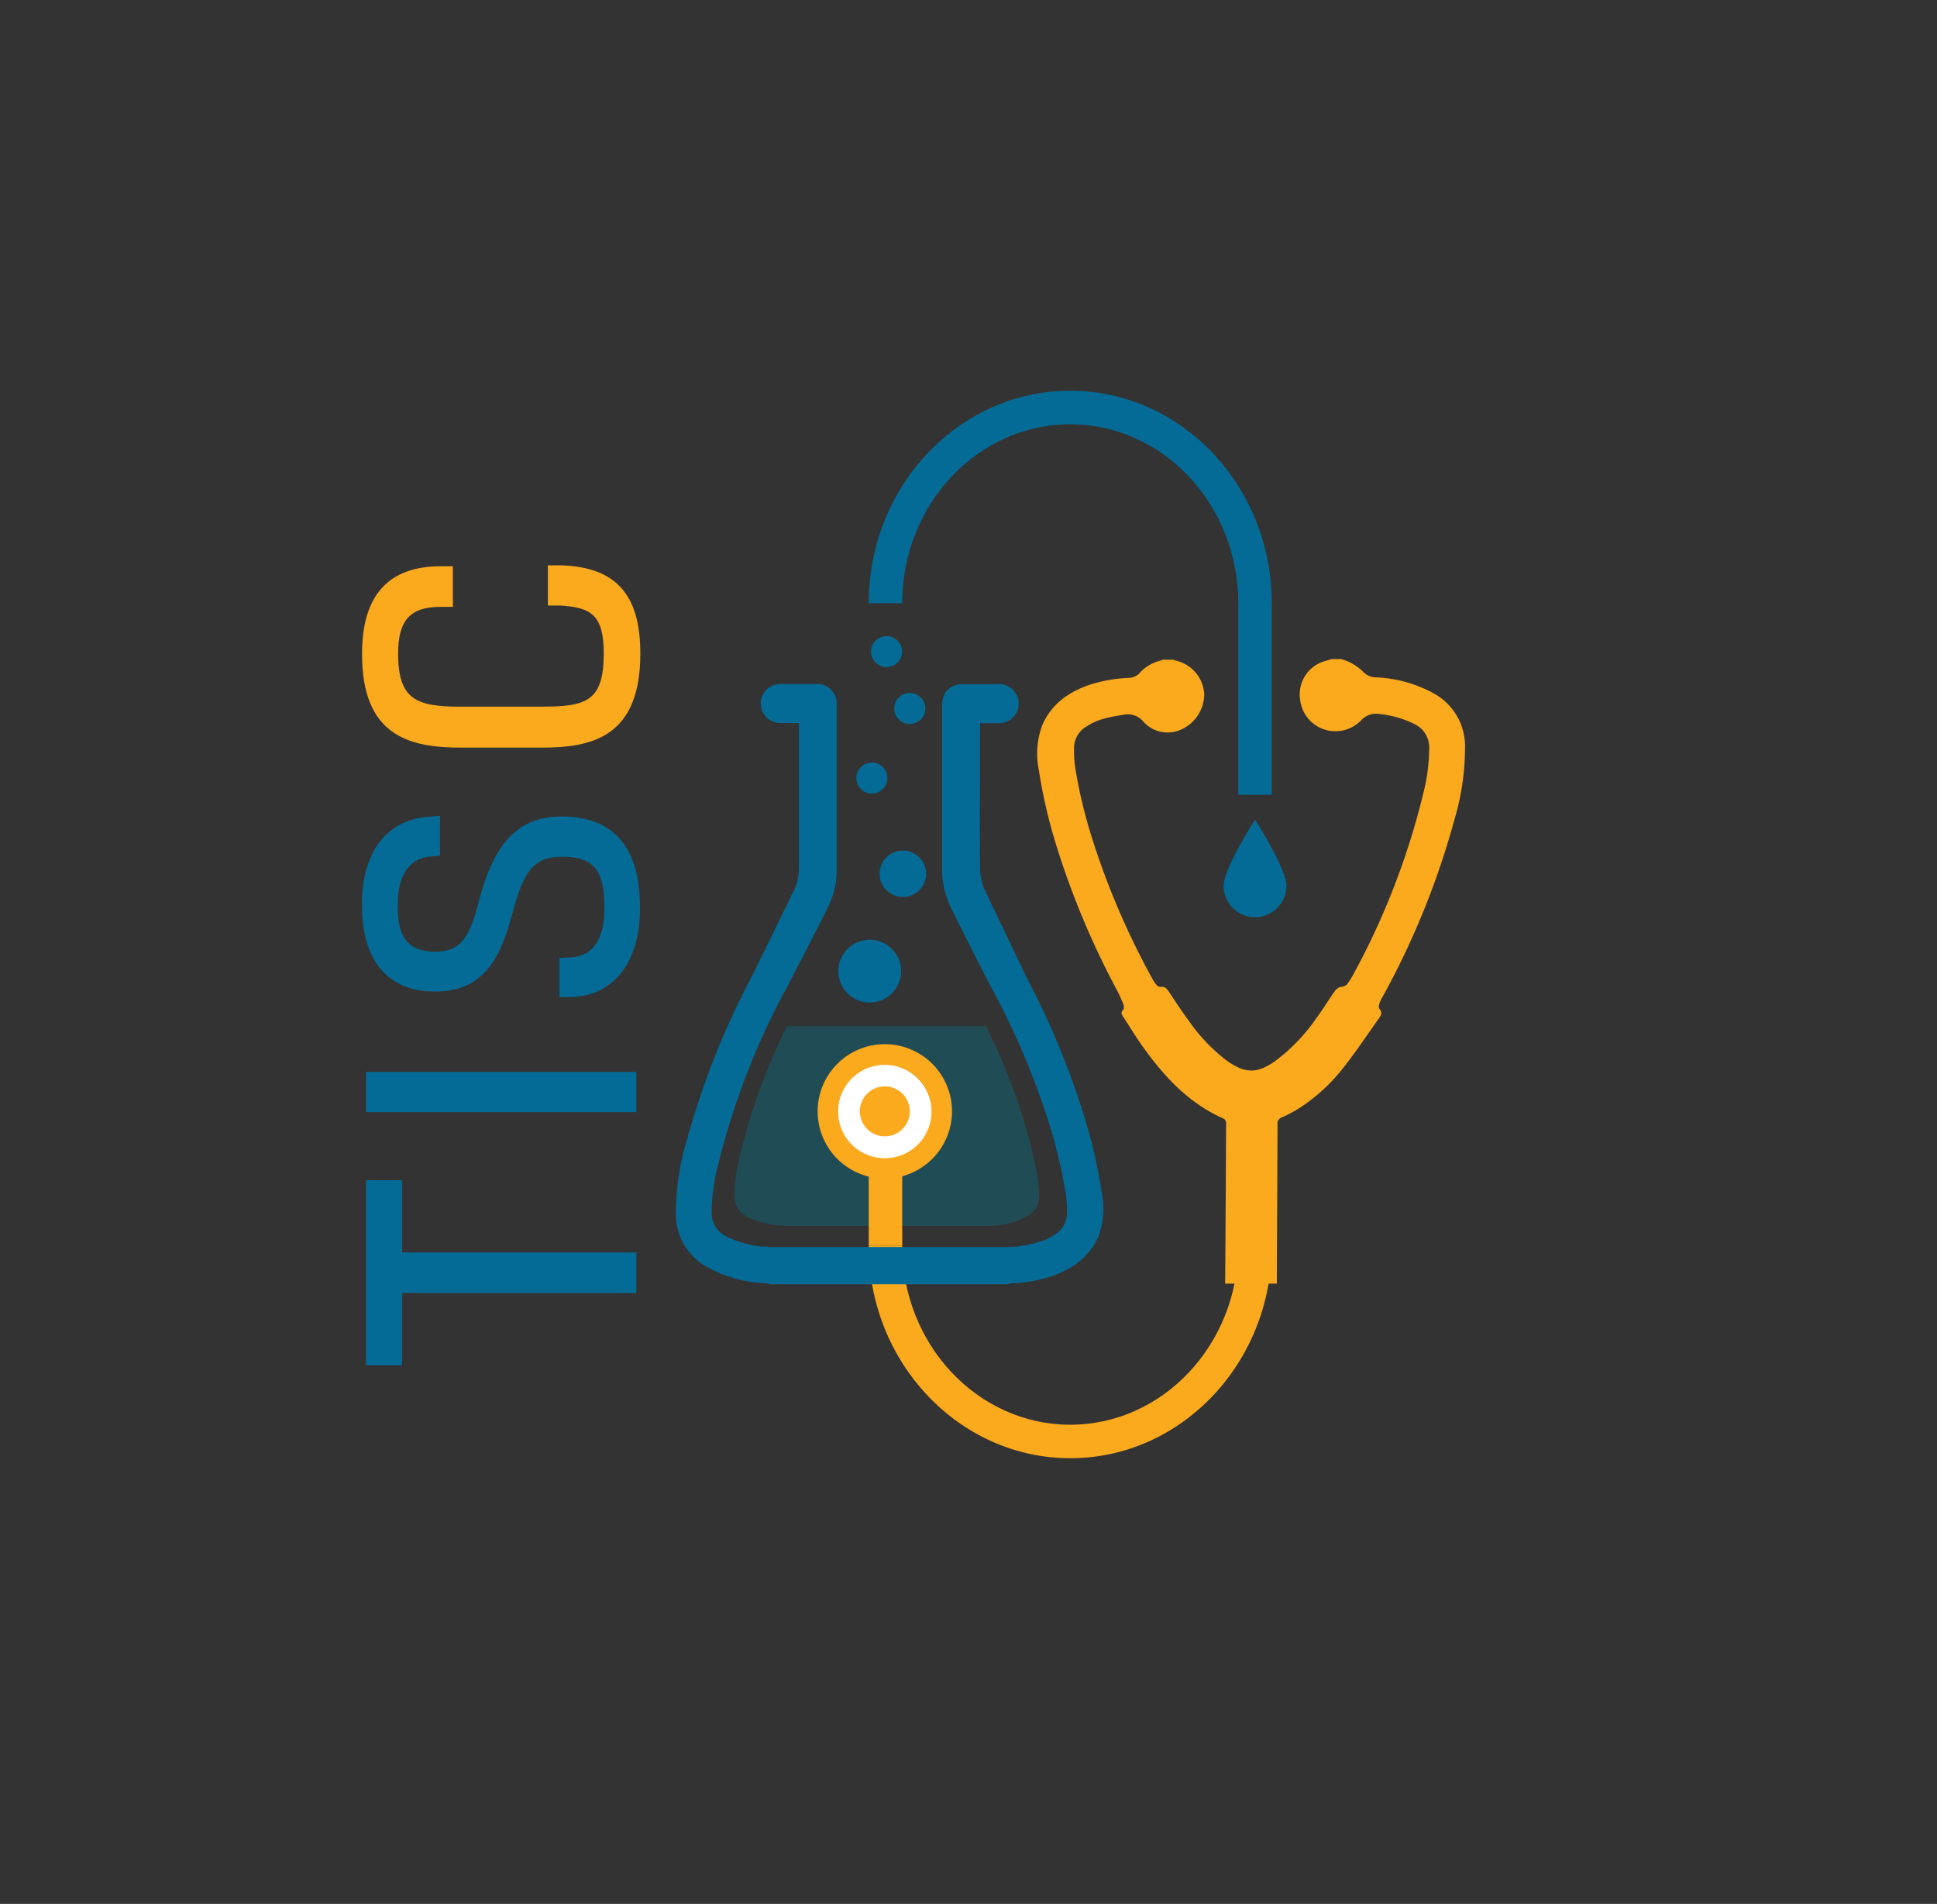 <svg id="Layer_1" data-name="Layer 1" xmlns="http://www.w3.org/2000/svg" viewBox="0 0 331.87 326.14"><rect x="0" y="0" width="331.87" height="326.14" fill="#333333" stroke="none"/><defs><style>.cls-1{fill:#0f6577;opacity:0.51;}.cls-2{fill:#fff;}.cls-3{fill:#fba91d;}.cls-4{fill:#036b95;}</style></defs><title>TISC logo</title><path class="cls-1" d="M175.4,191.9a102.11,102.11,0,0,0-6.48-16.11H134.84a104.35,104.35,0,0,0-8.14,22.46,27,27,0,0,0-.83,6.64,3.75,3.75,0,0,0,2.09,3.5,15.05,15.05,0,0,0,5.12,1.51,3.59,3.59,0,0,0,1,0V210h35.71v-.05a3.58,3.58,0,0,0,.85,0,13.45,13.45,0,0,0,5.5-1.71,3.72,3.72,0,0,0,1.88-3,18.43,18.43,0,0,0-.16-3A71.65,71.65,0,0,0,175.4,191.9Z"/><circle class="cls-2" cx="151.44" cy="190.6" r="8.27"/><circle class="cls-3" cx="151.6" cy="190.38" r="4.28"/><path class="cls-3" d="M151.6,201.89a11.51,11.51,0,1,1,11.51-11.51A11.53,11.53,0,0,1,151.6,201.89Zm0-19.48a8,8,0,1,0,8,8A8,8,0,0,0,151.6,182.41Z"/><path class="cls-3" d="M245.37,118.63a22.67,22.67,0,0,0-9.6-2.6,3,3,0,0,1-2.07-.8,8.54,8.54,0,0,0-3.94-2.33h-1.63l-.89.29a5.91,5.91,0,0,0-4.5,6.56,6.09,6.09,0,0,0,9.7,4.31,6.26,6.26,0,0,0,.78-.67,3.46,3.46,0,0,1,3.21-1.07,17.36,17.36,0,0,1,6,1.76,4.36,4.36,0,0,1,2.43,4.07,31.5,31.5,0,0,1-1,7.74,127.68,127.68,0,0,1-12,31.05,15.66,15.66,0,0,1-.94,1.5,1.33,1.33,0,0,1-1.16.6,1.85,1.85,0,0,0-1.11.81c-1.07,1.5-2,3.08-3.12,4.57a31.06,31.06,0,0,1-7.15,7.41c-3,2.09-5,2.06-8,0a29.94,29.94,0,0,1-6.68-6.94c-1.19-1.59-2.27-3.27-3.38-4.92-.37-.55-.71-1.06-1.52-.9-.19,0-.5-.17-.66-.36a6,6,0,0,1-.68-1,132.35,132.35,0,0,1-10.42-24.34,83.09,83.09,0,0,1-2.84-12,21.07,21.07,0,0,1-.18-3.46,4.3,4.3,0,0,1,2.18-3.49c1.94-1.31,4.17-1.62,6.41-2a3.43,3.43,0,0,1,3.28,1.2,5.59,5.59,0,0,0,6.49,1.35,6.67,6.67,0,0,0,3.94-6.17,6.26,6.26,0,0,0-4.93-5.65,3.12,3.12,0,0,1-.39-.15h-1.77a2.89,2.89,0,0,1-.31.15,6.89,6.89,0,0,0-3.59,2.06,2.57,2.57,0,0,1-1.93.91,25.71,25.71,0,0,0-6.73,1.19c-3.57,1.23-6.48,3.26-8.07,6.85a13.93,13.93,0,0,0-.61,7.77,88.25,88.25,0,0,0,3.15,13.39,140.91,140.91,0,0,0,10.15,24.15,25.41,25.41,0,0,1,1.17,2.54c.11.28.15.79,0,.94-.46.42-.31.78-.06,1.17,1,1.51,1.9,3,2.93,4.52,3.8,5.41,8.12,10.28,14.35,13a.92.92,0,0,1,.39.75q-.06,13.74-.16,27.5h8.85q.07-13.68.12-27.35a1.07,1.07,0,0,1,.75-1.13,24.59,24.59,0,0,0,3.12-1.67,30.81,30.81,0,0,0,7.5-6.95c2.11-2.68,4-5.54,6-8.33.36-.51.65-1,.08-1.66-.15-.16-.09-.61,0-.89a5.86,5.86,0,0,1,.54-1.13,137.78,137.78,0,0,0,12.28-30.23,43.8,43.8,0,0,0,1.86-12.36A10.35,10.35,0,0,0,245.37,118.63Z"/><path class="cls-3" d="M183.37,249.8c-19,0-34.53-16.33-34.53-36.4h5.74c0,16.91,12.92,30.66,28.79,30.66s28.79-13.75,28.79-30.66h5.74C217.9,233.47,202.41,249.8,183.37,249.8Z"/><rect class="cls-3" x="148.84" y="200.12" width="5.74" height="13.29"/><path class="cls-4" d="M188.73,204.06a88,88,0,0,0-3.15-13.39,138.94,138.94,0,0,0-9.74-23.34s-4.67-9.74-7-14.62a9.68,9.68,0,0,1-.92-4c-.09-7.85,0-15.69,0-23.54v-1.28c1.12,0,2.1,0,3.09,0a3.35,3.35,0,1,0,0-6.69h-5.85c-2.49,0-3.76,1.32-3.76,3.89,0,9.21,0,18.42,0,27.63a15.27,15.27,0,0,0,1.57,6.87c1.88,3.82,6.22,12.35,6.39,12.67a132.35,132.35,0,0,1,10.42,24.34,84.42,84.42,0,0,1,2.84,12,21.07,21.07,0,0,1,.18,3.46,4.3,4.3,0,0,1-2.18,3.49c-1.94,1.31-4.17,1.62-6.42,2a3.67,3.67,0,0,1-1,0v.07H131.51v-.1a4.36,4.36,0,0,1-1.14,0,17.36,17.36,0,0,1-6-1.76,4.36,4.36,0,0,1-2.43-4.07,31.5,31.5,0,0,1,1-7.74,127.68,127.68,0,0,1,12-31.05c.27-.52,5-9.56,6.85-13.39a13.67,13.67,0,0,0,1.55-6q0-14.39,0-28.78a3.31,3.31,0,0,0-3.46-3.56h-6a3.35,3.35,0,1,0,0,6.69h3v1.41c0,7.77,0,15.55,0,23.32a9,9,0,0,1-.94,4.13q-3.5,7.14-7,14.3h0a138.27,138.27,0,0,0-11.28,28.36,44.11,44.11,0,0,0-1.87,12.36,10.38,10.38,0,0,0,5.69,9.49,22.67,22.67,0,0,0,9.6,2.6,4.37,4.37,0,0,1,1,.17h40.53a3.17,3.17,0,0,1,.78-.16,25.71,25.71,0,0,0,6.74-1.19c3.57-1.23,6.48-3.26,8.07-6.85A13.93,13.93,0,0,0,188.73,204.06Z"/><circle class="cls-4" cx="149.01" cy="166.36" r="5.38"/><path class="cls-4" d="M220.41,151.74a5.38,5.38,0,0,1-10.76,0c0-3,5.38-11.31,5.38-11.31S220.41,148.77,220.41,151.74Z"/><circle class="cls-4" cx="154.69" cy="149.68" r="3.98"/><circle class="cls-4" cx="149.38" cy="133.29" r="2.66"/><circle class="cls-4" cx="155.88" cy="121.36" r="2.66"/><circle class="cls-4" cx="151.9" cy="111.62" r="2.66"/><path class="cls-4" d="M217.9,103.33h-5.74c0-16.9-12.92-30.65-28.79-30.65s-28.79,13.75-28.79,30.65h-5.74c0-20.07,15.49-36.4,34.53-36.4S217.9,83.26,217.9,103.33Z"/><rect class="cls-4" x="212.16" y="103.16" width="5.74" height="32.99"/><polygon class="cls-4" points="68.88 202.18 62.7 202.18 62.7 233.87 68.88 233.87 68.88 221.5 109.03 221.5 109.03 214.55 68.88 214.55 68.88 202.18"/><rect class="cls-4" x="62.7" y="183.62" width="46.33" height="6.89"/><path class="cls-4" d="M96.2,139.87c-7.31,0-11.55,4.37-14.18,14.61-1.57,6-3,8.55-7.5,8.55-5.6,0-6.38-3.86-6.38-8,0-6.46,3.07-8.08,5.64-8.31l1.61-.14v-6.82l-1.91.15C66.2,140.45,62,146,62,155c0,9.58,4.45,14.86,12.55,14.86,3.79,0,6.68-1.19,8.84-3.65,1.82-2.08,3.19-5.11,4.43-9.83,1.84-6.78,3.41-9.61,8.41-9.61,5.48,0,7.33,2.21,7.33,8.76,0,5.48-2,8.34-6,8.5l-1.7.06v6.71l1.79,0c7.42-.07,12-5.89,12-15.19C109.71,145.15,105.16,139.87,96.2,139.87Z"/><path class="cls-3" d="M79,128.07H92.89c8.73,0,16.82-1.95,16.82-16.11,0-10.14-4.19-14.8-13.56-15.12H93.87v6.89H96c5.25.33,7.44,1.57,7.44,8.23,0,8.27-3.09,9.09-10.7,9.09h-14c-7.43,0-10.53-1.26-10.53-9.09,0-5.71,2.09-8,7.22-8h2.16V97H75.53c-9,0-13.5,5-13.5,15C62,126.12,70.19,128.07,79,128.07Z"/></svg>